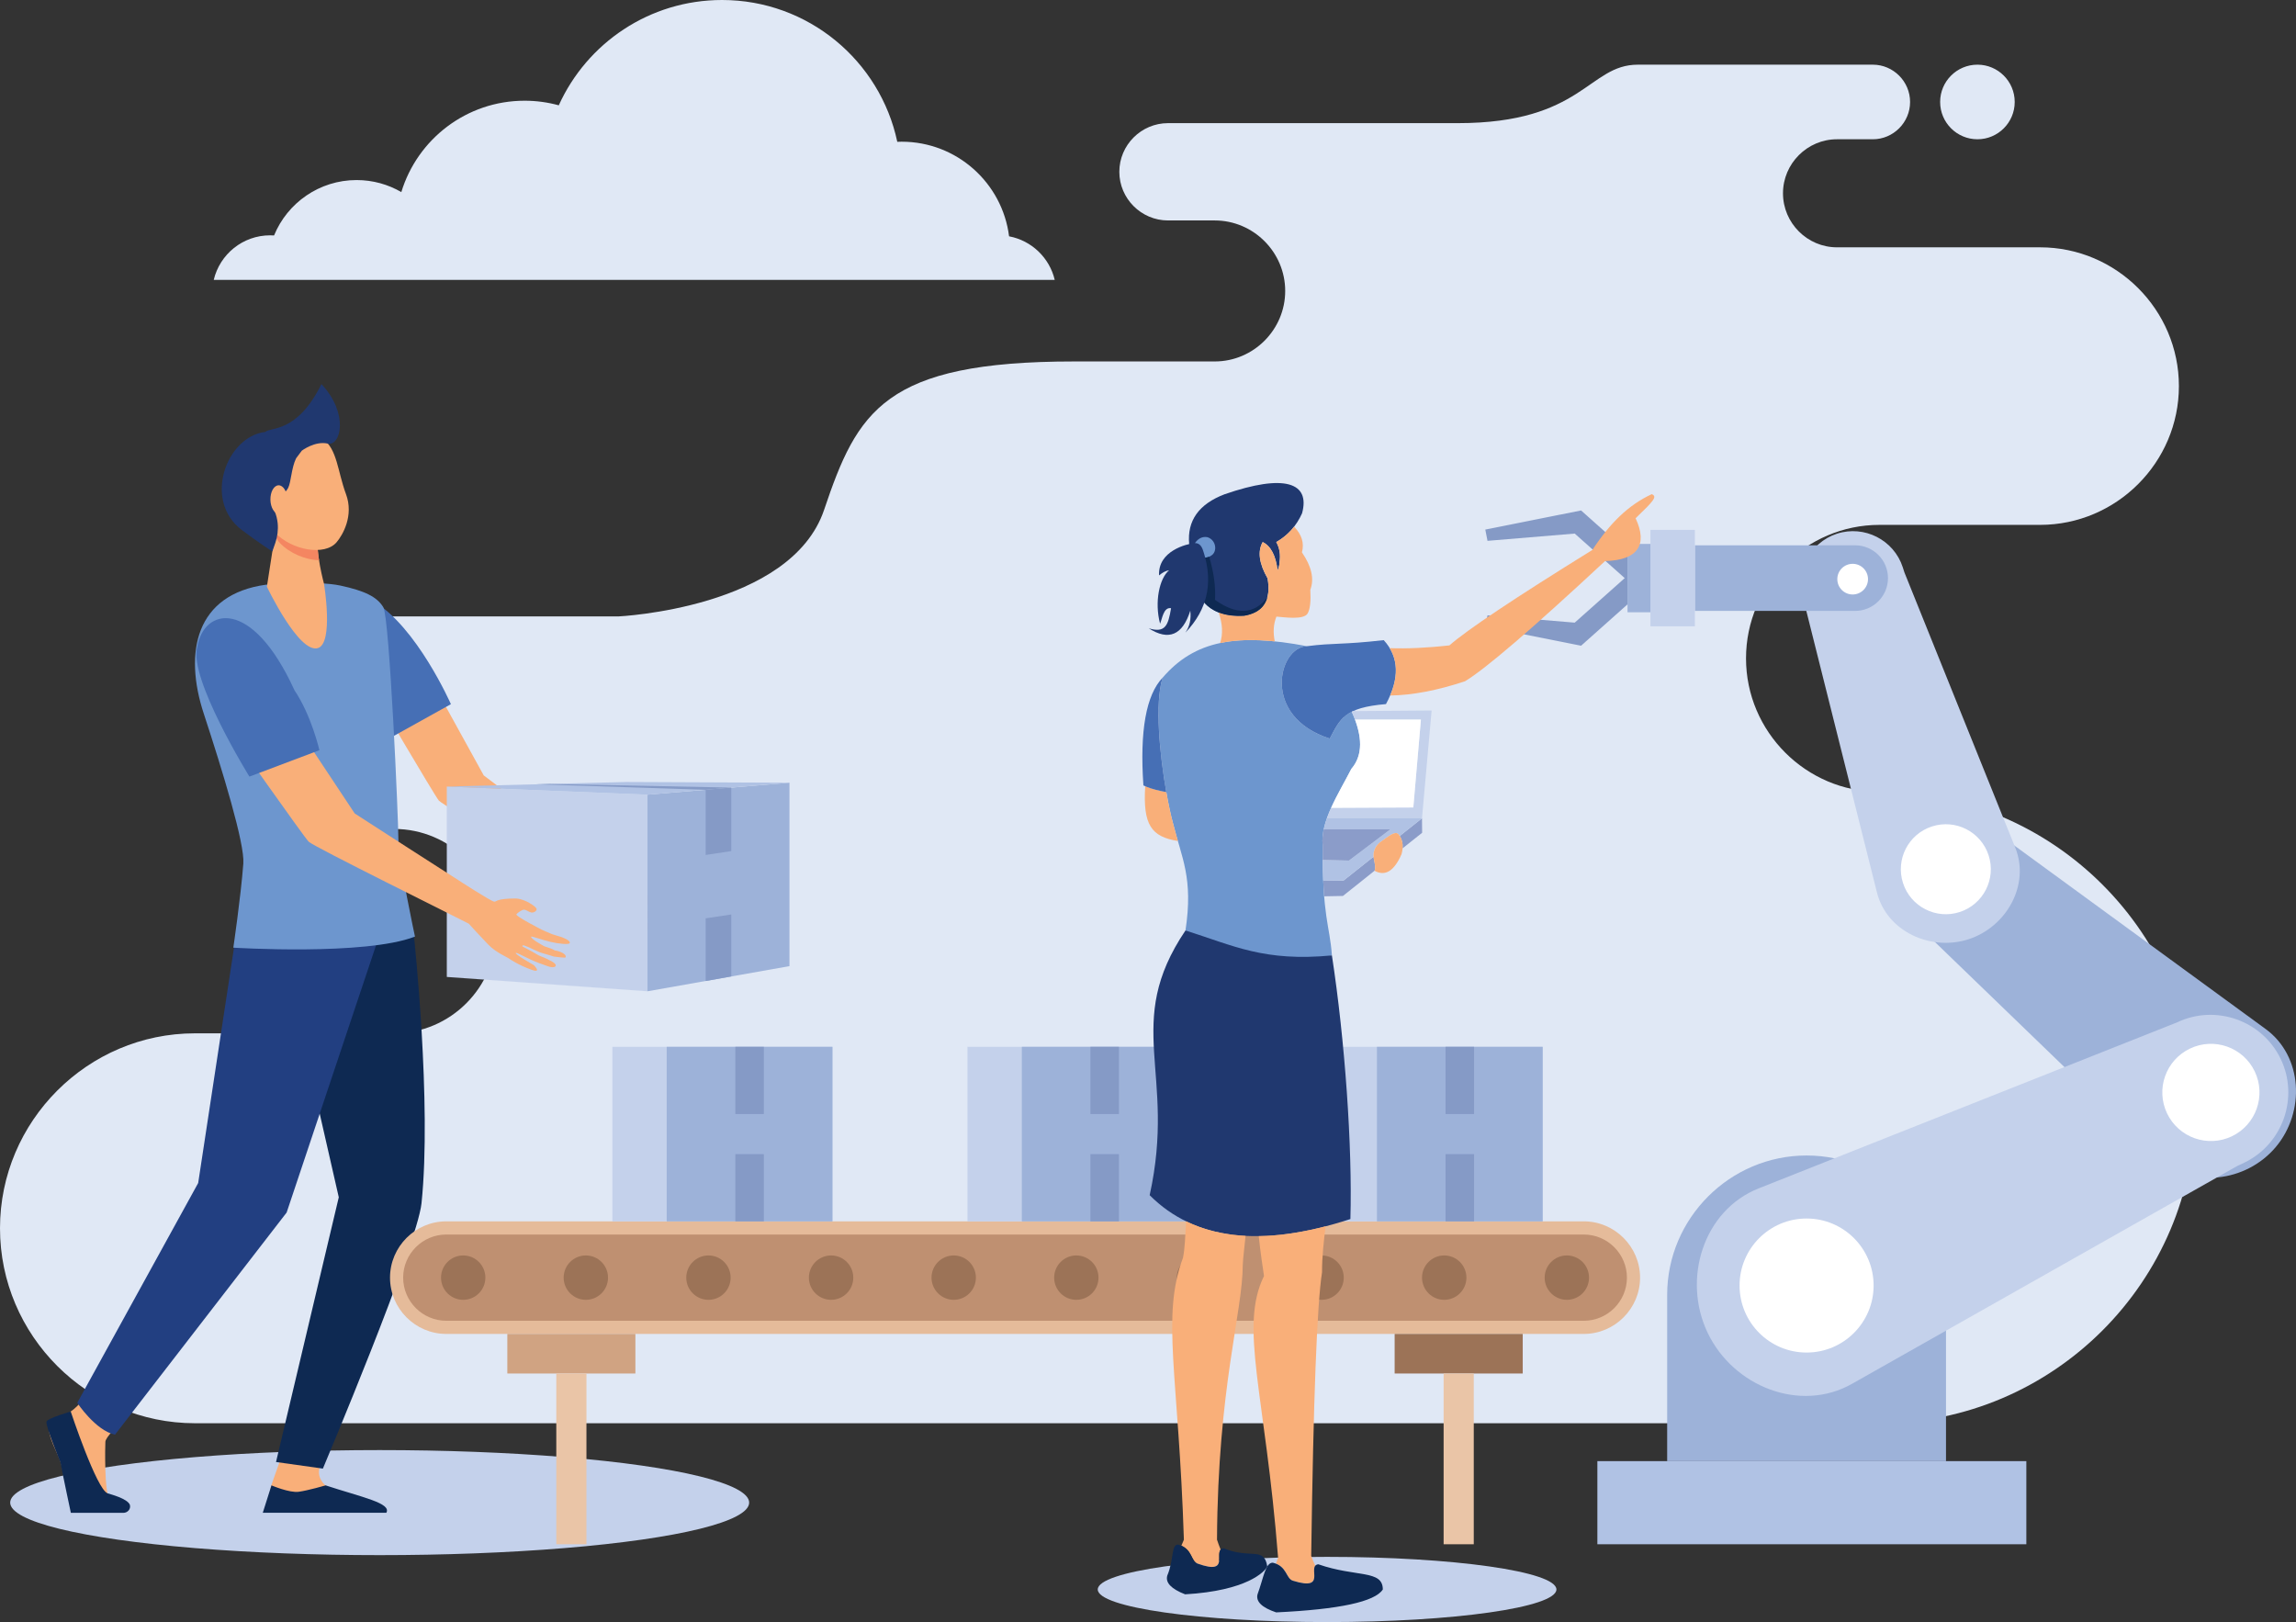 <?xml version="1.0" encoding="UTF-8"?><svg id="a" xmlns="http://www.w3.org/2000/svg" viewBox="0 0 2097.91 1482.02"><rect x="0" y="0" width="2097.91" height="1482.02" fill="#333333" stroke="none"/><path d="M1806.84,127.24c-18.81,0-34.09-15.26-34.09-34.08s15.28-34.07,34.09-34.07,34.05,15.27,34.05,34.07-15.24,34.08-34.05,34.08h0ZM360.15,944.12H178.1c-97.98,0-178.1,80.15-178.1,178.12H0c0,97.98,80.13,178.12,178.1,178.12H1717.33c158.65,0,288.45-129.79,288.45-288.45h0c0-158.61-129.8-288.41-288.45-288.41h0c-67.07-.04-121.95-54.91-121.95-121.99h0c0-67.07,54.89-121.95,121.95-121.95h146.77c69.75,0,126.82-57.07,126.82-126.78h0c0-69.75-57.07-126.81-126.82-126.81h-185.61c-27.12,0-49.33-22.22-49.33-49.36h0c0-27.17,22.21-49.37,49.33-49.37h32.75c18.73,0,34.05-15.34,34.05-34.08h0c0-18.72-15.34-34.07-34.05-34.07h-214.72c-45.2,0-50.23,53.42-164.47,53.42h-264.82c-24.44,0-44.47,20-44.47,44.46h0c0,24.46,20.03,44.45,44.47,44.45h42.69c35.43,0,64.4,28.99,64.4,64.41h0c0,35.43-28.98,64.42-64.4,64.42h-128.5c-173.49,0-198,45.35-228.39,135.51-30.37,90.2-188.2,97.46-188.2,97.46h-215.79c-53.39,0-97.09,43.68-97.09,97.08h0c0,53.39,43.7,97.08,97.09,97.08h11.11c51.32,0,93.34,42.02,93.34,93.36h0c0,51.36-42.02,93.38-93.34,93.38h0Z" style="fill:#e0e8f5; fill-rule:evenodd;"/><ellipse cx="346.92" cy="1372.88" rx="337.61" ry="47.99" style="fill:#c4d1eb;"/><path d="M1212.57,1422.45c115.73,0,209.57,13.37,209.57,29.78s-93.84,29.8-209.57,29.8-209.53-13.33-209.53-29.8,93.82-29.78,209.53-29.78Z" style="fill:#c4d1eb; fill-rule:evenodd;"/><path d="M573.76,790.56c-16.7-.77-16.18,2.03-18.31,1.84-2.49-.13-29.49-20.68-29.49-20.68,0,0-79.76-59.88-83.96-63.26l-49.79-90.3-51.88,11.97s56.78,96.77,60.65,101.33c3.79,4.48,121.11,72.93,131.28,79.32,0,0,9.29,12.03,15.34,19.4,6.07,7.37,15.09,11.62,17.16,13.46,.29,.21,7.41,5.94,18.02,10.46,9.15,4.04,2.32-3.89,2.32-3.89,0,0-15.63-10.44-14.59-11.51,.8-.84,8.96,5.34,19.06,9.84,2.6,1.19,5.15,2.26,7.49,3.27,6.2,2.66,9.65-.29,3.6-4.17-2.14-1.36-5.75-3.5-8.5-4.65-3.03-1.34-5.36-3.49-7.74-4.94-4.67-2.87-8.16-4.98-7.93-5.06,.31-.13-.23-1.42,2.59-.25,3.35,1.38,9.81,5.84,14.92,7.53,2.87,.94,8.77,3.22,8.77,3.22,0,0,10,2.72,10.27,2.14,1.61-2.8-4.98-6.78-9.04-7.47-2.37-1.88-8.66-4.08-8.66-4.08,0,0-11.68-7.41-10.65-9.06,.82-1.42,32.21,10.92,33.67,8,1.15-2.41-8.16-6.57-8.16-6.57,0,0-5.82-2.05-7.7-2.91-2.18-.98-8.54-4.46-8.54-4.46,0,0-21.6-12.96-20.45-14.48,1.05-1.53,5.44-4.21,7.05-3.83,1.65,.34,4.27,2.53,5.86,2.84,1.63,.34,4.02-.61,4.63-2.53,.54-1.99-6.63-6.61-6.63-6.61,0,0-5.82-3.72-10.65-3.93Z" style="fill:#f9af79; fill-rule:evenodd;"/><path d="M412.01,643.37l-53.37,29.68s-22.89-44.62-32.56-66.45c-11.74-26.47-23.67-61.44-20.15-62.09,9.9-1.82,23.29-2.15,34.89,4.6,40.08,23.48,71.18,94.26,71.18,94.26Z" style="fill:#466fb5; fill-rule:evenodd;"/><path d="M107.78,1302.26s-11.22,10.9-11.49,14.94c-.27,4-.98,46.92,3.56,50.92,4.6,4,18.04,6.89,13.75,11.39-3.29,3.39-28.42,2.66-45.08,1.78-4.86-.33-10.97-38.99-12.91-44.68-2.78-8.29-12.85-26.35-10.34-32.04,1.26-2.82,10.49-9.21,18.83-14.57,8.79-5.73,17.2-18.33,17.2-18.33l26.49,30.58Z" style="fill:#f9af79; fill-rule:evenodd;"/><path d="M257.81,1329.03l-10.07,28.42c-.73,4.5-3.68,15.59-3.68,19.67,0,15.3,69.19-13,53.68-19.82-1.4-.63-5.82-5.52-6.26-10.74-.73-8.02,5.82-18.04,5.82-18.04l-39.49,.52Z" style="fill:#f9af79; fill-rule:evenodd;"/><path d="M353.26,791.77l25.03,63.87s16.37,152.46,6.86,243.69c-4,38.21-90.12,242.47-90.12,242.47l-42.82-6.01,57.34-241.89-21.1-92.54-29.86-182.95,94.68-26.64Z" style="fill:#0e2952; fill-rule:evenodd;"/><path d="M235.27,795.09l-21.51,71.09-32.67,214.68-110.5,200.87s16.58,25.18,34.47,29.11l156.85-203,85.01-254.11-2.97-56.5-108.68-2.14Z" style="fill:#223f81; fill-rule:evenodd;"/><path d="M64.63,1289.65s23.63,71.26,33.72,74.76c2.72,.88,17.81,4.69,20.26,10.36l.15,.57c.79,3.62-2.32,6.89-6.03,6.89h-47.99s-6.84-32.04-9.52-46.06c0,0-14.25-34.43-12.68-37.48,1.57-3.12,22.08-9.06,22.08-9.06Z" style="fill:#0e2952; fill-rule:evenodd;"/><path d="M240.11,1382.17l7.93-25.03s16.62,7.05,24.93,5.84c8.35-1.11,24.59-5.84,24.59-5.84,33.21,10.9,60.4,16.2,55.46,25.03h-112.91Z" style="fill:#0e2952; fill-rule:evenodd;"/><path d="M243.04,534.21c-64.29,8.79-75.28,61.72-56.86,117.8,17.22,52.42,37.54,118.93,36.16,136.97-2.37,30.97-9.15,76.87-9.15,76.87,0,0,120.63,7.53,165.98-10.13,0,0-15.15-70.26-15.15-88.65s-8.08-202.6-13.77-212.25c-5.75-9.61-17.27-15.07-39.16-19.8-21.87-4.75-68.04-.8-68.04-.8Z" style="fill:#6d96ce; fill-rule:evenodd;"/><path d="M251.83,484.55l-7.97,51.5s29.19,61.4,46.61,56.09c14.59-4.5,5.59-58.72,5.59-58.72,0,0-7.95-29.22-5.59-43.8,2.41-14.55-38.65-5.08-38.65-5.08Z" style="fill:#f9af79; fill-rule:evenodd;"/><path d="M290.48,489.63c2.41-14.55-38.65-5.08-38.65-5.08l-.65,4.23c1.21,2.91,2.64,5.38,4.46,7.24,9.13,9.61,23.5,15.49,35.87,15.88-1.23-7.85-1.99-16.3-1.03-22.27Z" style="fill:#f48661; fill-rule:evenodd;"/><path d="M245.11,411.69c-1.13-.38-9.29,58.66,6.15,74.94,15.44,16.22,45.54,21.58,56.34,8.75,5.32-6.28,15.99-24.09,8.48-44.1-7.58-20.3-7.89-41.06-21.18-50.35-24-16.66-49.79,10.76-49.79,10.76Z" style="fill:#f9af79; fill-rule:evenodd;"/><path d="M293.7,350.92c-22.48,45.43-46.8,38.99-51.23,43.72-35.47,4.02-57.36,62.55-21.53,89.59,16.99,12.83,27.9,19.57,27.9,19.57l2.72-7.77c1.97-5.78,2.76-11.95,2.15-18.08-.42-3.6-1.23-7.53-2.8-10.8-4.06-8.5,8.75-14.21,12.37-21.35,2.76-5.46,2.89-18.06,7.26-27.06l5.23-6.97s11.99-9.15,23.75-6.47c11.76,2.53,19.65-27.19-5.82-54.37Z" style="fill:#20386f; fill-rule:evenodd;"/><path d="M262.48,456.31c.11,7.22-3.24,13.16-7.47,13.16-4.25,.08-7.81-5.69-7.93-12.91-.11-7.22,3.22-13.08,7.47-13.16,4.29-.08,7.81,5.69,7.93,12.91Z" style="fill:#f9af79; fill-rule:evenodd;"/><polygon points="408.26 718.65 591.63 726.06 591.63 905.7 408.26 892.6 408.26 718.65" style="fill:#c4d1eb; fill-rule:evenodd;"/><polygon points="721.35 715.13 591.63 726.06 591.63 905.7 721.35 882.72 721.35 715.13" style="fill:#9db2d9; fill-rule:evenodd;"/><polygon points="572.27 714.48 721.35 715.13 591.63 726.06 408.26 718.65 572.27 714.48" style="fill:#b0c2e4; fill-rule:evenodd;"/><polygon points="668.17 719.59 668.17 777.6 644.81 781.14 644.81 721.58 668.17 719.59" style="fill:#859ac6; fill-rule:evenodd;"/><polygon points="668.17 835.53 668.17 892.14 644.81 896.34 644.81 839.05 668.17 835.53" style="fill:#859ac6; fill-rule:evenodd;"/><polygon points="489.99 716.57 644.79 721.58 656.49 720.59 668.17 719.59 502.23 716.26 489.99 716.57" style="fill:#859ac6; fill-rule:evenodd;"/><path d="M963.73,255.72H195.3c5.53-23.34,26.5-40.71,51.52-40.71,1.23,0,2.41,.06,3.6,.12,12.14-29.69,41.35-50.62,75.42-50.62,14.92,0,28.88,4.02,40.87,10.99,14.67-48.3,59.56-83.48,112.64-83.48,10.8,0,21.28,1.46,31.22,4.2C536.26,39.47,593.37,0,659.75,0c78.71,0,144.44,55.57,160.12,129.57,1.32-.04,2.64-.1,3.98-.1,50.42,0,92.02,37.72,98.17,86.44,20.57,3.87,36.94,19.6,41.71,39.8Z" style="fill:#e0e8f5; fill-rule:evenodd;"/><path d="M1736.12,758.93h0c19.44-23.1,54.29-26.08,77.41-6.63l4.35,3.66,252.29,184.21c33.99,24.82,36.35,75.63,9.25,107.86-27.1,32.19-77.54,38.47-107.82,9.25l-228.83-220.94h0c-23.12-19.44-26.12-54.27-6.65-77.41Z" style="fill:#9db2d9; fill-rule:evenodd;"/><path d="M1650.72,1055.73h0c70.05,0,127.39,57.32,127.39,127.37v151.88h-254.78v-151.88c0-70.05,57.34-127.37,127.39-127.37Z" style="fill:#9db2d9; fill-rule:evenodd;"/><path d="M2083.99,967.61h0c16.85,35.28,1.76,77.89-33.48,94.74l-6.63,3.16-351.65,198.84c-47.34,26.81-108.47,2.47-131.91-46.63-23.46-49.1-3.95-111.88,46.65-131.95l382.29-151.66h0c35.26-16.83,77.87-1.76,94.72,33.5Z" style="fill:#c4d1eb; fill-rule:evenodd;"/><path d="M2060.21,978.95c10.57,22.14,1.21,48.66-20.91,59.25-22.14,10.55-48.64,1.17-59.21-20.95-10.57-22.14-1.19-48.66,20.95-59.2,22.12-10.57,48.61-1.21,59.18,20.89Z" style="fill:#fff; fill-rule:evenodd;"/><path d="M1678.49,487.62h0c24.93-8.1,52,5.69,60.1,30.64l1.51,4.69,101.29,251.51c13.65,33.9-7.93,72.41-42.67,83.69-34.76,11.26-74.8-7.26-83.69-42.69l-67.18-267.77h0c-8.08-24.95,5.71-51.98,30.64-60.08Z" style="fill:#c4d1eb; fill-rule:evenodd;"/><path d="M1765.28,755.1c21.6-7.01,44.77,4.81,51.78,26.41,7.01,21.58-4.83,44.75-26.43,51.78-21.58,6.99-44.77-4.84-51.78-26.41-7.01-21.62,4.83-44.78,26.43-51.78Z" style="fill:#fff; fill-rule:evenodd;"/><rect x="1459.56" y="1334.98" width="391.96" height="75.95" style="fill:#b0c2e4;"/><path d="M1650.72,1113.31c33.82,0,61.24,27.42,61.24,61.23s-27.42,61.24-61.24,61.24-61.24-27.42-61.24-61.24,27.42-61.23,61.24-61.23Z" style="fill:#fff; fill-rule:evenodd;"/><path d="M1548.65,498.23h146.5c16.47,0,29.95,13.48,29.95,29.97h0c0,16.47-13.48,29.95-29.95,29.95h-146.5v-59.92Z" style="fill:#9db2d9; fill-rule:evenodd;"/><path d="M1692.82,515.14c7.74,0,14.02,6.26,14.02,14s-6.28,14.02-14.02,14.02-14.02-6.26-14.02-14.02,6.28-14,14.02-14Z" style="fill:#fff; fill-rule:evenodd;"/><rect x="1508.05" y="484.13" width="40.6" height="88.11" style="fill:#c4d1eb;"/><rect x="1487.1" y="496.96" width="20.95" height="62.45" style="fill:#9db2d9;"/><polygon points="1487.1 552.18 1444.66 589.98 1357.14 572.51 1359.17 562.25 1438.86 568.88 1484.55 528.2 1438.86 487.5 1359.17 494.15 1357.14 483.85 1444.66 466.38 1487.1 504.2 1487.1 552.18" style="fill:#859ac6; fill-rule:evenodd;"/><path d="M407.78,1115.9H1447.15c28.27,0,51.42,23.17,51.42,51.44h0c0,28.3-23.15,51.42-51.42,51.42H407.78c-28.29,0-51.42-23.12-51.42-51.42h0c0-28.27,23.13-51.44,51.42-51.44Z" style="fill:#e5bb9a; fill-rule:evenodd;"/><path d="M407.78,1127.94H1447.15c21.68,0,39.41,17.75,39.41,39.39h0c0,21.66-17.73,39.41-39.41,39.41H407.78c-21.68,0-39.41-17.75-39.41-39.41h0c0-21.64,17.73-39.39,39.41-39.39Z" style="fill:#bf9071; fill-rule:evenodd;"/><path d="M423.23,1147.06c11.18,0,20.26,9.08,20.26,20.28s-9.08,20.26-20.26,20.26-20.26-9.08-20.26-20.26,9.08-20.28,20.26-20.28h0Zm1008.44,0c11.18,0,20.26,9.08,20.26,20.28s-9.08,20.26-20.26,20.26-20.28-9.08-20.28-20.26,9.1-20.28,20.28-20.28h0Zm-112.05,0c11.18,0,20.28,9.08,20.28,20.28s-9.1,20.26-20.28,20.26-20.28-9.08-20.28-20.26,9.08-20.28,20.28-20.28h0Zm-112.05,0c11.18,0,20.26,9.08,20.26,20.28s-9.08,20.26-20.26,20.26-20.28-9.08-20.28-20.26,9.1-20.28,20.28-20.28h0Zm-112.05,0c11.18,0,20.28,9.08,20.28,20.28s-9.1,20.26-20.28,20.26-20.26-9.08-20.26-20.26,9.06-20.28,20.26-20.28h0Zm-112.05,0c11.2,0,20.26,9.08,20.26,20.28s-9.06,20.26-20.26,20.26-20.26-9.08-20.26-20.26,9.08-20.28,20.26-20.28h0Zm-112.03,0c11.18,0,20.26,9.08,20.26,20.28s-9.08,20.26-20.26,20.26-20.28-9.08-20.28-20.26,9.1-20.28,20.28-20.28h0Zm-112.03,0c11.17,0,20.26,9.08,20.26,20.28s-9.1,20.26-20.26,20.26-20.3-9.08-20.3-20.26,9.08-20.28,20.3-20.28h0Zm-112.07,0c11.18,0,20.26,9.08,20.26,20.28s-9.08,20.26-20.26,20.26-20.28-9.08-20.28-20.26,9.1-20.28,20.28-20.28h0Zm-112.03,0c11.17,0,20.26,9.08,20.26,20.28s-9.1,20.26-20.26,20.26-20.28-9.08-20.28-20.26,9.06-20.28,20.28-20.28Z" style="fill:#9c7357; fill-rule:evenodd;"/><rect x="463.56" y="1218.76" width="117.01" height="36.16" style="fill:#d0a382;"/><rect x="508.3" y="1254.91" width="27.54" height="156.02" style="fill:#eac5a7;"/><rect x="1274.32" y="1218.76" width="117.03" height="36.16" style="fill:#9c7357;"/><rect x="1319.07" y="1254.91" width="27.54" height="156.02" style="fill:#eac5a7;"/><rect x="1208.49" y="956.43" width="201.08" height="159.47" style="fill:#c4d1eb;"/><rect x="1258.15" y="956.43" width="151.42" height="159.47" style="fill:#9db2d9;"/><rect x="1320.83" y="956.43" width="26.05" height="61.42" style="fill:#859ac6;"/><rect x="884" y="956.43" width="201.08" height="159.47" style="fill:#c4d1eb;"/><rect x="933.68" y="956.43" width="151.41" height="159.47" style="fill:#9db2d9;"/><rect x="996.34" y="956.43" width="26.06" height="61.42" style="fill:#859ac6;"/><rect x="559.55" y="956.43" width="201.06" height="159.47" style="fill:#c4d1eb;"/><rect x="609.19" y="956.43" width="151.43" height="159.47" style="fill:#9db2d9;"/><rect x="671.89" y="956.43" width="26.06" height="61.42" style="fill:#859ac6;"/><rect x="671.89" y="1054.5" width="26.06" height="61.4" style="fill:#859ac6;"/><rect x="996.34" y="1054.5" width="26.06" height="61.4" style="fill:#859ac6;"/><rect x="1320.83" y="1054.5" width="26.05" height="61.4" style="fill:#859ac6;"/><path d="M471,820.9c-17.83,.08-17.04,2.99-19.36,2.91-2.72-.06-33-19.76-33-19.76,0,0-89.78-57.57-94.53-60.82l-60.02-90.47-54.5,15.05s67.99,96.73,72.47,101.23c4.48,4.48,134.88,68.87,146.24,74.88,0,0,10.86,11.95,17.93,19.23,6.99,7.2,17.01,11.22,19.3,12.93,.36,.31,8.37,5.73,20.07,9.94,10.04,3.6,2.11-4.25,2.11-4.25,0,0-17.43-9.9-16.43-11.07,.77-.92,10.03,5.06,21.1,9.17,2.82,1.05,5.69,2.07,8.25,2.99,6.88,2.49,10.25-.84,3.52-4.48-2.36-1.28-6.43-3.35-9.48-4.42-3.29-1.13-5.94-3.22-8.58-4.6-5.19-2.72-9.04-4.67-8.85-4.86,.29-.15-.36-1.42,2.7-.34,3.72,1.23,10.97,5.51,16.49,6.93,3.14,.8,9.65,2.91,9.65,2.91,0,0,10.38,1.38,10.61,.8,1.55-2.99-5.34-5.86-9.77-6.43-2.62-1.72-9.5-3.71-9.5-3.71,0,0-13.02-7.01-12.1-8.85,.42-.69,8.94,2.68,17.81,4.79,8.25,1.92,16.85,2.6,17.43,1.05,1.07-2.51-7.87-5.61-7.87-5.61,0,0-6.34-1.82-8.43-2.57-2.39-.92-9.46-4.14-9.46-4.14,0,0-24.05-12.28-22.96-13.9,1.03-1.57,5.53-4.56,7.28-4.29,1.74,.23,4.73,2.38,6.47,2.62,1.76,.25,4.25-.84,4.71-2.85,.48-2.07-7.55-6.47-7.55-6.47,0,0-6.53-3.52-11.76-3.52Z" style="fill:#f9af79; fill-rule:evenodd;"/><path d="M227.91,709.56l63.94-24.13s-7.24-31.71-22.75-54.71c-39.22-85.97-83.06-74.9-88.86-39.62-8.2,28.32,47.67,118.47,47.67,118.47Z" style="fill:#466fb5; fill-rule:evenodd;"/><path d="M1234.81,702.43c10.5-12.2,10.57-29.57,.31-52.13-10.65,5.42-14.29,13.56-20.07,24.51-62.91-20.2-47-83.65-20.88-84.42-63.96-12.18-102.61-5.23-131.83,28.76-9.84,31.33,1.88,105.02,9.4,132.83,7.97,32.08,18.75,50.02,11.47,98.13,33.97,24.47,43.55,49.91,133.79,22.81-1.99-27.75-8.81-34.53-8.46-100.64-2.3-21.77,14.71-47.4,26.27-69.86Z" style="fill:#6d96ce; fill-rule:evenodd;"/><path d="M1217,872.93c-61.86,5.94-89.95-8.91-133.79-22.81-57.68,85.53-7.95,129.63-32.73,241.89,40.89,41.02,102.04,48.3,183.41,21.79,1.9-66.28-5.04-163.76-16.89-240.88Z" style="fill:#20386f; fill-rule:evenodd;"/><path d="M1083.78,1115.9c-.84,13.31-1.09,25.07-2.87,33.34-20.11,53.93-3.95,106.8,.84,257.54-.73,1.92-1.49,3.73-2.3,5.5,10.09,4.4,8.85,14.17,14.82,16.33,28.04,10.09,16.45-7.78,21.07-12.75-1.28-3.12-2.38-6.19-3.33-9.12,.77-139,23.46-207.79,23.54-251.07,.25-6.59,2.01-20.26,2.57-26.47l-.17-.04c-20.07-1.03-38.13-5.46-54.16-13.27Z" style="fill:#f9af79; fill-rule:evenodd;"/><path d="M1066.59,1439.51c6.32-14.98,3.29-28.61,10.07-28.27,13.16,3.77,11.15,15.01,17.62,17.37,31.79,11.47,12.64-13.02,23.88-13.98,24.53,10.09,36.87-1.93,39.78,16.6-2.18,4.73-18.54,22.18-75.07,25.45-12.75-4.96-18.19-10.71-16.28-17.18Z" style="fill:#0e2952; fill-rule:evenodd;"/><path d="M1150.16,1129.38c1.55,15.47,3.52,27.41,4.79,36.46-22.9,46.67,1.05,106.9,12.87,257.29-.59,1.9-1.28,3.75-2.01,5.52,10.28,3.96,9.48,13.75,15.57,15.61,28.5,8.85,16.05-8.48,20.43-13.71-1.4-3.04-2.66-6.01-3.73-8.94,1.99-143.19,5.29-229.58,9.9-259.23-.08-13.94,1.63-28.38,3.22-41.9-21.97,5.67-42.3,8.66-61.03,8.91Z" style="fill:#f9af79; fill-rule:evenodd;"/><path d="M1149.03,1456.73c5.57-15.24,7.14-28.99,13.92-28.96,13.31,3.16,11.84,14.48,18.42,16.49,32.29,10.04,12.03-13.6,23.19-15.03,34.68,12.06,58.93,4.79,58.96,23-7.2,11.24-39.72,18.21-97.46,20.95-12.97-4.37-18.67-9.86-17.04-16.45Z" style="fill:#0e2952; fill-rule:evenodd;"/><path d="M1215.04,674.82c-62.93-20.2-47-83.65-20.88-84.42,25.47-3.22,31.46-1.11,70.19-5.53,14.08,15.42,14.76,34.87,2.05,58.43-38.19,3.18-41.9,13.6-51.36,31.52Z" style="fill:#466fb5; fill-rule:evenodd;"/><path d="M1269.85,592.2c15.95,.59,34.13-.27,54.52-2.53,16.03-14.11,59.56-43.2,130.63-87.21,16.36-24.93,33.02-41.02,54.25-50.98,5.23,2.26,2.16,5.78-14.77,22.04,11.34,24.17,2.07,38.4-27.9,39.09-66.86,62.18-109.52,98.78-127.99,109.85-25.28,8.37-48.07,12.72-68.41,13.02,7.12-16.62,7.01-31.02-.34-43.28Z" style="fill:#f9af79; fill-rule:evenodd;"/><path d="M1076.24,768.39c-24.32-3.89-32-14.71-29.84-50.04,4.56,1.82,12.08,4.06,19.29,5.38,2.01,11.38,4.16,21.26,6.05,28.27,.82,3.26,3.68,13.41,4.5,16.39Z" style="fill:#f9af79; fill-rule:evenodd;"/><path d="M1065.69,723.73c-7.2-1.32-13.08-2.89-17.68-4.69-1.17-.46-2.22-.94-3.26-1.44-3.41-49.87,2.47-82.69,17.58-98.44-7.37,23.44-2.64,70.65,3.35,104.56Z" style="fill:#466fb5; fill-rule:evenodd;"/><path d="M1136.91,562.63c-32.82,1.86-48.95-16.32-48.32-54.5-1.01-3.85-1.7-7.53-2.01-11.03-1.99-21.35,8.77-36.5,32.25-45.48,54.94-19.02,78.58-10.74,70.9,17.35-5.19,11.55-13.04,20.32-23.58,26.29,3.03,5.42,4.04,11.53,2.99,18.35,.08,1.84-.52,4.4-1.74,7.66-1.69-13.71-6.21-22.37-13.64-26.01-4.81,8.43-3.33,19.5,4.48,33.19,3.37,19.78-3.71,31.2-21.33,34.18Z" style="fill:#20386f; fill-rule:evenodd;"/><path d="M1070.03,555.7c-6.97-1.26-8.1,9.88-10.04,14.13-5.27-19.78-.61-41.5,8.25-48.8-2.83,.36-5.92,1.95-9.17,4.69-1.19-22.35,25.28-28.8,32.21-29.51,3.56-.38,6.13,1.63,7.7,5.98,10.04,29.07,4.75,54.35-15.86,75.82,3.91-5.65,5.38-12.31,4.48-20.05-7.09,22.41-19.73,27.77-37.96,16.11,15.07,4.56,17.77-2.59,20.38-18.37Z" style="fill:#20386f; fill-rule:evenodd;"/><path d="M1091.83,496.25c2.45-3.6,6.17-6.38,11.38-5.46,8.23,2.57,9.38,13.48,3.41,16.89-1.69,1.24-3.62,1.63-5.4,1.82-.61-2.41-1.36-4.85-2.22-7.32-1.49-4.1-3.91-6.09-7.16-5.94Z" style="fill:#6d96ce; fill-rule:evenodd;"/><path d="M1114.85,587.57c2.72-8.31,2.26-17.62-1.36-28,6.53,2.57,14.34,3.6,23.42,3.06,17.62-2.99,24.71-14.4,21.33-34.18-7.81-13.69-9.29-24.76-4.48-33.19,7.43,3.64,11.95,12.29,13.64,26.01,1.23-3.26,1.82-5.82,1.74-7.66,1.05-6.82,.04-12.93-2.99-18.35,6.43-3.68,11.85-8.37,16.3-14.1,7.05,7.32,9.42,15.17,7.16,23.5,8.83,12.89,11.39,24.3,7.66,34.18,.61,10.46-.21,17.68-2.45,21.64-3.6,6.28-22.08,3.31-28.54,2.89-2.7,6.84-3.18,14.36-1.49,22.64-19.04-1.97-35.51-1.55-49.95,1.55Z" style="fill:#f9af79; fill-rule:evenodd;"/><path d="M1299.31,747.67l.13,13.2-17.87,14.23c.36-4.31-.52-8.08-2.57-11.32l20.3-16.11h0Zm-43.36,47.91l-28.88,23.02-17.16,.33c-.34-4.35-.65-9.17-.86-14.57l18.52,.19,27.46-21.79c.08,.88,.23,1.78,.42,2.72,1.15,4.98,1.3,8.35,.5,10.11Z" style="fill:#8b9cc9; fill-rule:evenodd;"/><path d="M1299.31,747.67l-20.3,16.11c-.35-.54-.73-1.05-1.13-1.55-3.04-3.18-7.83,.77-17.35,7.62-4.04,3.58-5.86,7.89-5.5,12.91l-27.46,21.79-18.52-.19c-.25-5.55-.4-11.72-.48-18.65l24.02,.58,37.84-28.57h-60.9c.69-3.29,1.67-6.67,2.87-10.04h86.91Z" style="fill:#b0c2e4; fill-rule:evenodd;"/><path d="M1270.43,757.7l-37.84,28.57-24.02-.58c-.04-4.17-.06-8.64-.04-13.41-.5-4.69-.08-9.59,1-14.59h60.9Z" style="fill:#8b9cc9; fill-rule:evenodd;"/><path d="M1299.31,747.67h-86.91c1.11-3.18,2.43-6.36,3.87-9.58l75.11-.34,6.93-80.28h-60.21c-.88-2.34-1.88-4.71-2.99-7.16,.4-.19,.82-.42,1.26-.61l71.74-.54-8.81,98.51Z" style="fill:#c4d1eb; fill-rule:evenodd;"/><path d="M1291.38,737.75l-75.11,.34c5.44-12.08,12.7-24.28,18.54-35.66,9.37-10.88,10.42-25.85,3.29-44.97h60.21l-6.93,80.28Z" style="fill:#fff; fill-rule:evenodd;"/><path d="M1255.95,795.58c9.69,5.36,17.93,.33,24.67-15.15,2.03-7.37,1.11-13.44-2.74-18.21-3.04-3.18-7.83,.77-17.35,7.62-4.73,4.21-6.43,9.42-5.07,15.63,1.15,4.98,1.3,8.35,.5,10.11Z" style="fill:#f9af79; fill-rule:evenodd;"/><path d="M1110.17,548.08c.71-12.12-1.07-25.26-5.32-39.39-1.21,.48-2.45,.71-3.64,.82,3.83,14.75,3.56,28.46-.79,41.14,3.56,3.93,7.91,6.91,13.06,8.92,6.53,2.57,14.34,3.6,23.42,3.06,11.53-1.95,18.56-7.55,21.07-16.72-12.08,15.53-28.04,16.22-47.8,2.16Z" style="fill:#0e2952; fill-rule:evenodd;"/></svg>